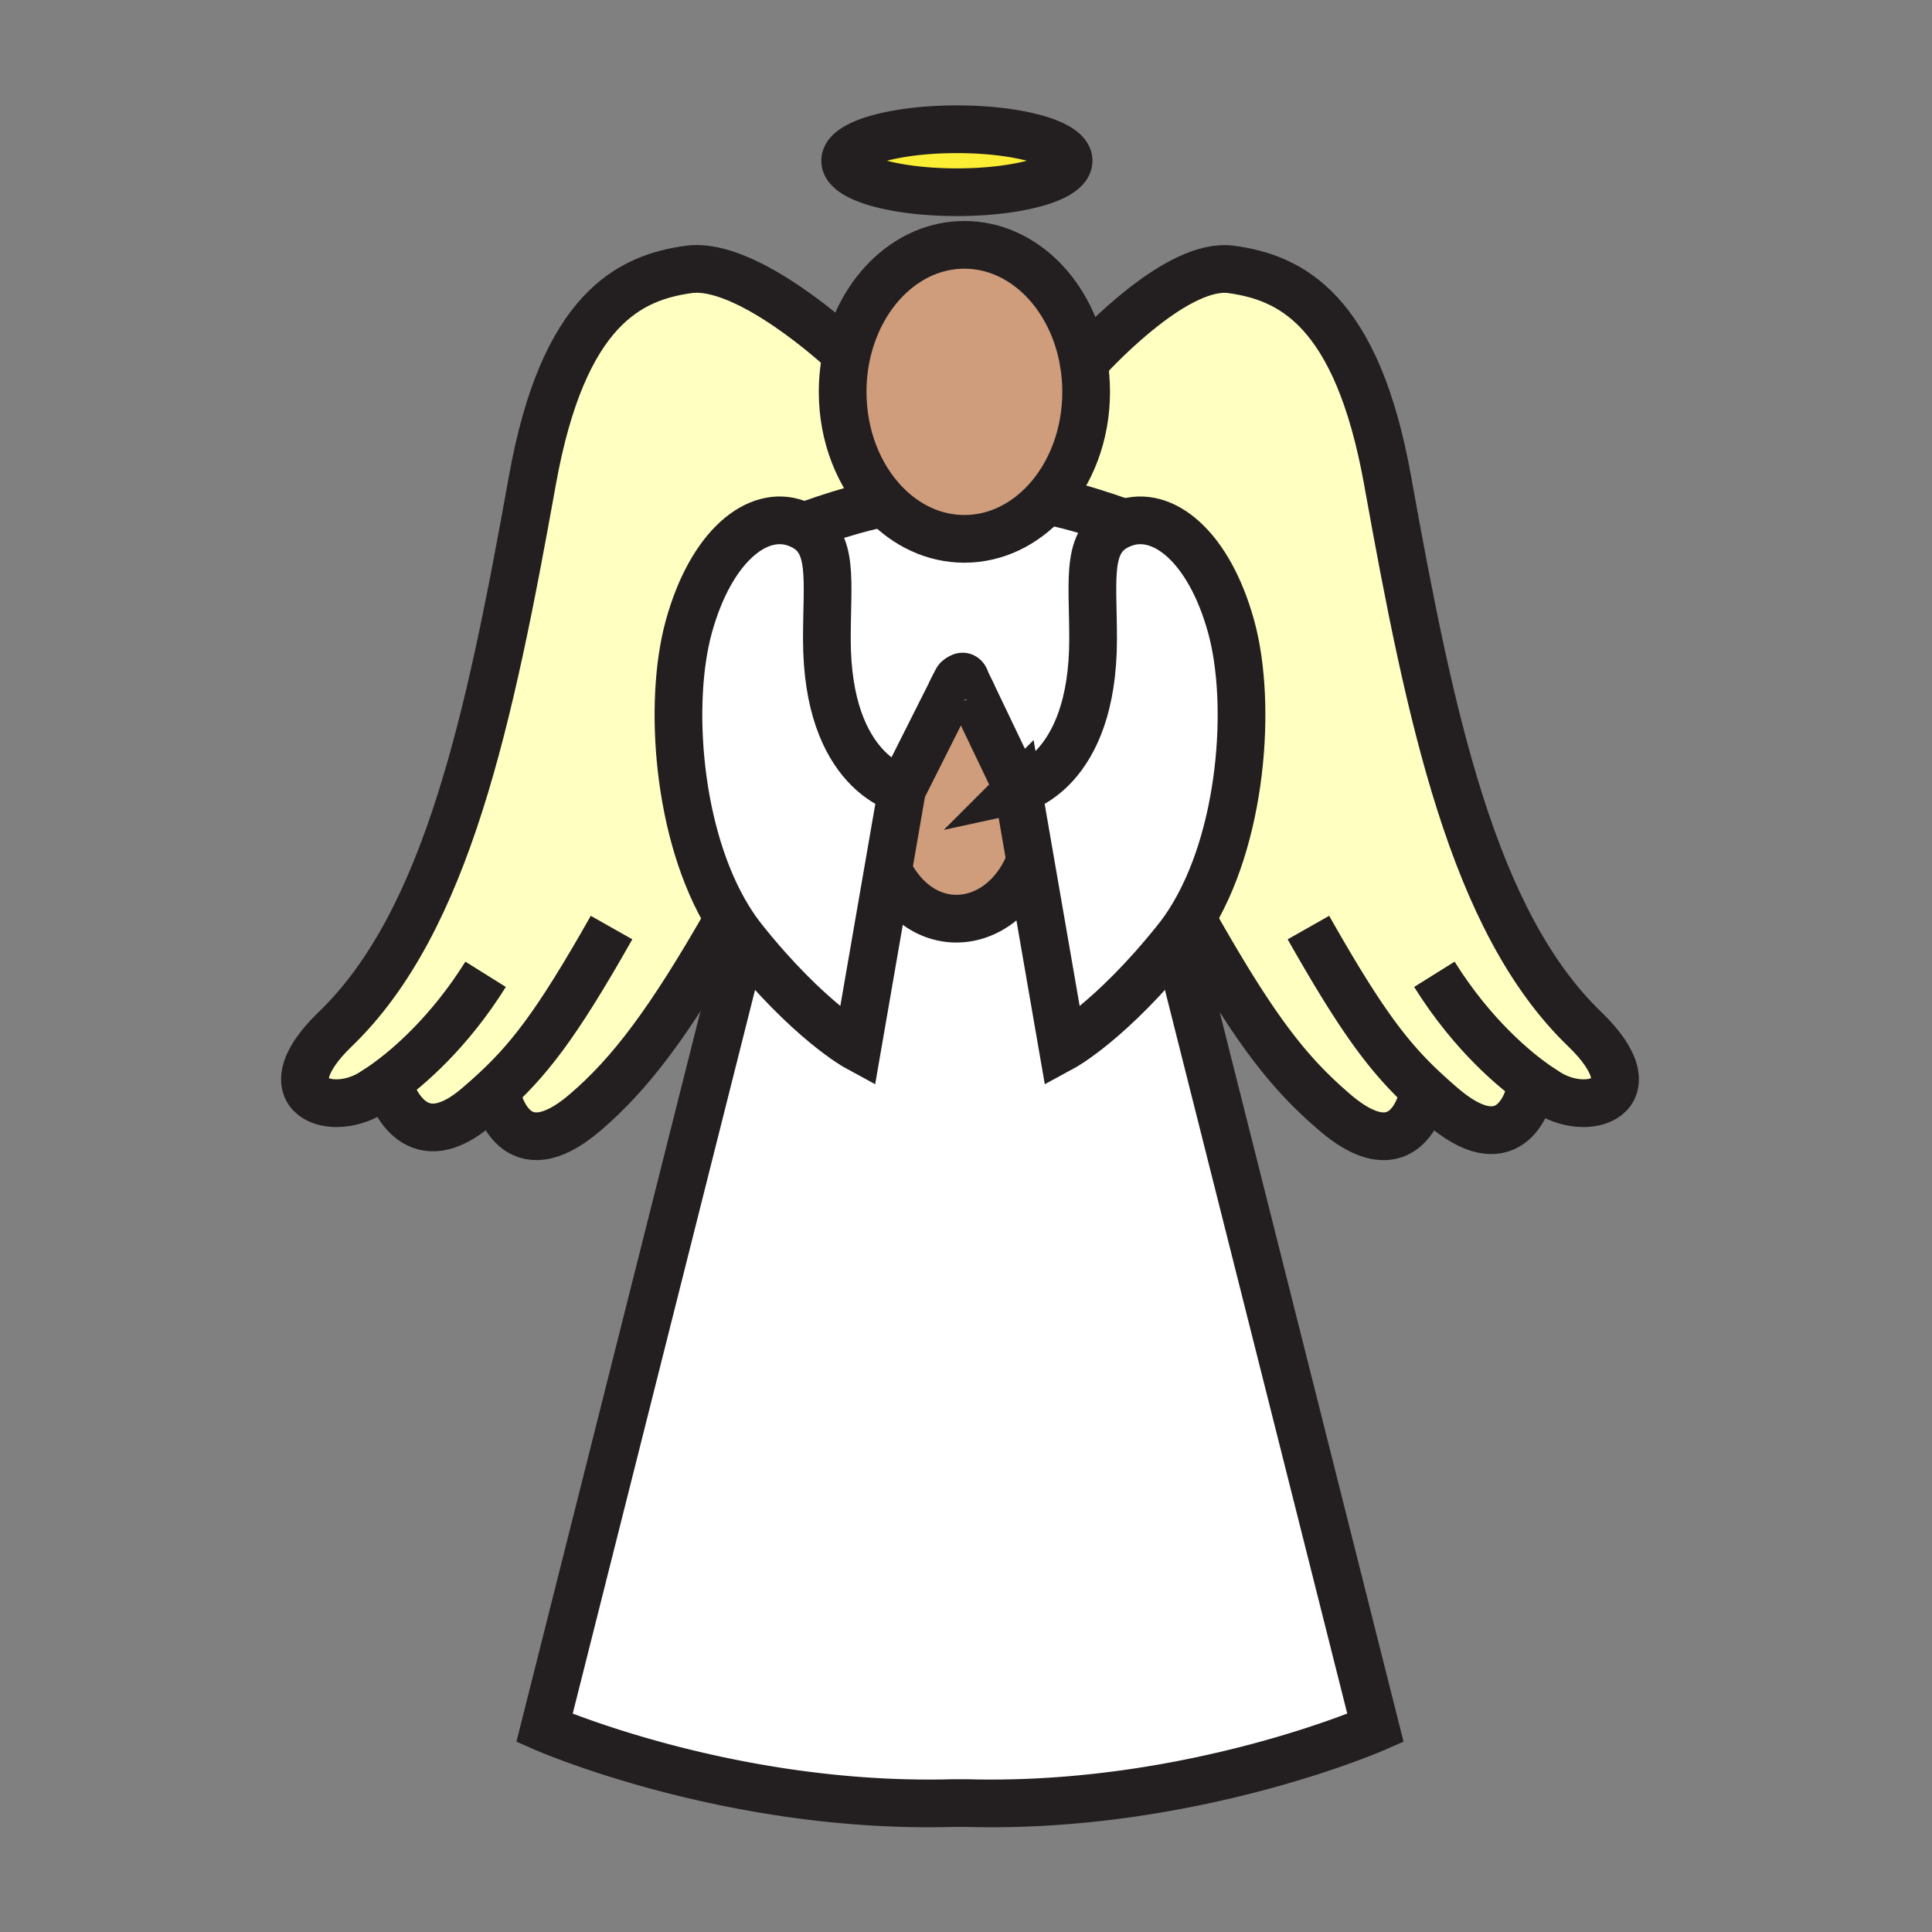 <?xml version="1.0"?><svg xmlns="http://www.w3.org/2000/svg" width="850.394" height="850.394" viewBox="0 0 850.394 850.394" overflow="visible"><rect x="0" y="0" width="850.394" height="850.394" fill="#808080" stroke="none"/><path d="M421.18 56.89c27.16 0 49.169 6.21 49.169 13.86 0 7.66-22.01 13.86-49.169 13.86-27.16 0-49.17-6.2-49.17-13.86 0-7.65 22.01-13.86 49.17-13.86z" fill="#fbee34"></path><path d="M389.48 221.46c-11.38-11.86-18.58-29.41-18.58-48.98 0-6.14.71-12.08 2.03-17.71 6.38-27.13 27.05-47 51.56-47 25.96 0 47.609 22.29 52.529 51.88.7 4.15 1.061 8.44 1.061 12.83 0 19-6.78 36.08-17.58 47.92-9.52 10.43-22.15 16.78-36.01 16.78-13.39 0-25.62-5.92-35.01-15.72z" fill="#cf9d7c" class="aac-skin-fill"></path><path d="M210.17 486.97c-26.62 22.811-37.02-2.56-39.53-10.66-3.26 2.37-5.18 3.5-5.18 3.5-18.77 13.421-48.85 3.03-17.88-26.819 49.18-47.39 67.95-136.8 86.73-241.41 13.6-75.8 42.92-89.41 68.85-92.99 25.93-3.58 67.95 35.76 67.95 35.76l1.82.42a77.583 77.583 0 0 0-2.03 17.71c0 19.57 7.2 37.12 18.58 48.98-2.08.27-12.34 1.89-34.46 9.79l-1.37.47c-.95-.5-1.98-.96-3.1-1.37-16.99-6.25-37.56 9.84-47.39 45.61-9.03 32.82-5.25 91.26 17.56 128.29-26.1 45.87-43.3 68.38-63.16 85.4-31.3 26.819-38.45-6.261-38.45-6.261l-4.35-.43c-1.49 1.33-3.01 2.66-4.59 4.01z" fill="#ffffc2"></path><path d="M397.04 347.49l-6.17 35.63-13.5 77.92s-21.46-11.62-50.07-47.39c-.06-.07-.12-.14-.17-.22-2.29-2.87-4.42-5.94-6.41-9.18-22.81-37.03-26.59-95.47-17.56-128.29 9.83-35.77 30.4-51.86 47.39-45.61 1.12.41 2.15.87 3.1 1.37 13.43 7.15 10.31 23.49 10.31 49.6 0 59.01 33.08 66.17 33.08 66.17z" fill="#fff"></path><path d="M675.75 477.24l-2.37 3.47s-7.149 33.08-38.45 6.26a245.897 245.897 0 0 1-6.359-5.609l-2.58 2.029s-7.15 33.08-38.44 6.261c-20.189-17.301-34.88-35.761-61.7-83.15l-2.71-.27c23.91-36.91 27.99-96.86 18.801-130.27-9.801-35.66-30.28-51.77-47.23-45.66l-.06-.19c-21.21-7.57-31.5-9.35-34.15-9.71 10.8-11.84 17.58-28.92 17.58-47.92 0-4.39-.36-8.68-1.061-12.83 7.091-7.77 41.74-44.26 64.921-41.06 25.93 3.58 55.239 17.19 68.85 92.99 18.78 104.61 37.55 194.02 86.729 241.41 30.971 29.85.891 40.24-17.88 26.819-.001 0-1.421-.83-3.891-2.57z" fill="#ffffc2"></path><path d="M517.97 413.43c-.05.08-.109.15-.17.22-28.609 35.77-50.069 47.39-50.069 47.39L453.76 380.4l-5.7-32.91s33.08-7.16 33.08-66.17c0-27.95-3.569-44.71 13.42-50.97.051-.02.101-.04.15-.05 16.95-6.11 37.43 10 47.23 45.66 9.189 33.41 5.109 93.36-18.801 130.27a90.57 90.57 0 0 1-5.169 7.2z" fill="#fff"></path><path d="M425.09 299.48l22.97 48.01 5.7 32.91-.99.17c-12.34 29.04-46.359 33.36-61.899 2.55l6.17-35.63 21.7-43.13c.02-.05.04-.09.07-.14l.98-1.95c1.02-1.92 1.86-3.08 2.54-3.73 2.169-2.08 2.759.94 2.759.94z" fill="#cf9d7c" class="aac-skin-fill"></path><path d="M494.56 230.35c-16.989 6.26-13.42 23.02-13.42 50.97 0 59.01-33.08 66.17-33.08 66.17l-22.97-48.01s-.59-3.02-2.76-.94c-.82.06-1.15.96-1.15.96l-1.39 2.77c-.31.58-.64 1.22-.98 1.95-.03.05-.05.09-.07.14l-21.7 43.13s-33.08-7.16-33.08-66.17c0-26.11 3.12-42.45-10.31-49.6l1.37-.47c22.12-7.9 32.38-9.52 34.46-9.79 9.39 9.8 21.62 15.72 35.01 15.72 13.859 0 26.49-6.35 36.01-16.78 2.65.36 12.94 2.14 34.15 9.71l.06.19c-.05.01-.1.03-.15.05zM517.97 413.43l87.46 347.14s-81.37 35.76-179.72 33.08h-6.32c-98.35 2.68-179.72-33.08-179.72-33.08l87.46-347.14c.05.08.11.15.17.22 28.61 35.77 50.07 47.39 50.07 47.39l13.5-77.92c15.54 30.81 49.56 26.49 61.899-2.55l.99-.17 13.971 80.64s21.46-11.62 50.069-47.39c.061-.07.121-.14.171-.22z" fill="#fff"></path><g fill="none" stroke="#231f20" stroke-width="21"><path d="M477.02 159.65c.7 4.15 1.061 8.44 1.061 12.83 0 19-6.78 36.08-17.58 47.92-9.52 10.43-22.15 16.78-36.01 16.78-13.39 0-25.62-5.92-35.01-15.72-11.38-11.86-18.58-29.41-18.58-48.98 0-6.14.71-12.08 2.03-17.71 6.38-27.13 27.05-47 51.56-47 25.959 0 47.609 22.29 52.529 51.88zM371.11 154.35s-42.02-39.34-67.95-35.76c-25.93 3.58-55.25 17.19-68.85 92.99-18.78 104.61-37.55 194.02-86.73 241.41-30.97 29.85-.89 40.24 17.88 26.819 0 0 1.92-1.13 5.18-3.5 8.69-6.31 26.84-21.439 43.11-47.46"></path><path d="M389.89 221.41s-.13.01-.41.05c-2.08.27-12.34 1.89-34.46 9.79M459.79 220.31s.229.02.71.09c2.65.36 12.94 2.14 34.15 9.71M397.04 347.49l-6.17 35.63-13.5 77.92s-21.46-11.62-50.07-47.39c-.06-.07-.12-.14-.17-.22-2.29-2.87-4.42-5.94-6.41-9.18-22.81-37.03-26.59-95.47-17.56-128.29 9.83-35.77 30.4-51.86 47.39-45.61 1.12.41 2.15.87 3.1 1.37 13.43 7.15 10.31 23.49 10.31 49.6 0 59.01 33.08 66.17 33.08 66.17zM418.81 304.22l.98-1.95 1.39-2.77s.33-.9 1.15-.96c1.07-.1 2.96 1.22 6 7.81M397.04 347.49l21.7-43.13M170 474s.2.89.64 2.31c2.51 8.101 12.91 33.471 39.53 10.66 1.58-1.35 3.1-2.68 4.59-4.01 17.56-15.68 29.7-30.99 54.42-74.68"></path><path d="M219.11 483.39s7.15 33.08 38.45 6.261c19.86-17.021 37.06-39.53 63.16-85.4.42-.74.85-1.49 1.28-2.25M475.73 161.09s.449-.52 1.289-1.44c7.091-7.77 41.74-44.26 64.921-41.06 25.93 3.58 55.239 17.19 68.85 92.99 18.78 104.61 37.55 194.02 86.729 241.41 30.971 29.85.891 40.24-17.88 26.819 0 0-1.42-.829-3.89-2.569-8.07-5.681-27.28-21.01-44.39-48.391"></path><path d="M448.06 347.49l5.7 32.91 13.971 80.64s21.46-11.62 50.069-47.39c.061-.07.12-.14.17-.22 1.82-2.28 3.54-4.69 5.17-7.2 23.91-36.91 27.99-96.86 18.801-130.27-9.801-35.66-30.28-51.77-47.23-45.66-.05.01-.1.03-.15.05-16.989 6.26-13.42 23.02-13.42 50.97-.001 59.01-33.081 66.17-33.081 66.17z"></path><path d="M517.8 412.75l.17.68 87.46 347.14s-81.37 35.76-179.72 33.08h-6.32c-98.35 2.68-179.72-33.08-179.72-33.08l87.46-347.14.17-.68M448.06 347.49l-22.97-48.01s-.59-3.02-2.76-.94c-.68.65-1.52 1.81-2.54 3.73-.31.58-.64 1.22-.98 1.95-.03.05-.05.09-.07.14-.08.16-.16.33-.24.51M673.38 480.71s-7.149 33.08-38.45 6.26a245.897 245.897 0 0 1-6.359-5.609c-16.63-15.15-28.75-30.87-52.65-73.081M625.99 483.39s-7.15 33.08-38.44 6.261c-20.189-17.301-34.88-35.761-61.7-83.15M470.35 70.75c0 7.66-22.01 13.86-49.169 13.86-27.16 0-49.17-6.2-49.17-13.86 0-7.65 22.01-13.86 49.17-13.86 27.159 0 49.169 6.21 49.169 13.86zM390.78 382.95c.03.06.06.12.09.17 15.54 30.81 49.56 26.49 61.899-2.55"></path></g><path fill="none" d="M0 0h850.394v850.394H0z"></path></svg>